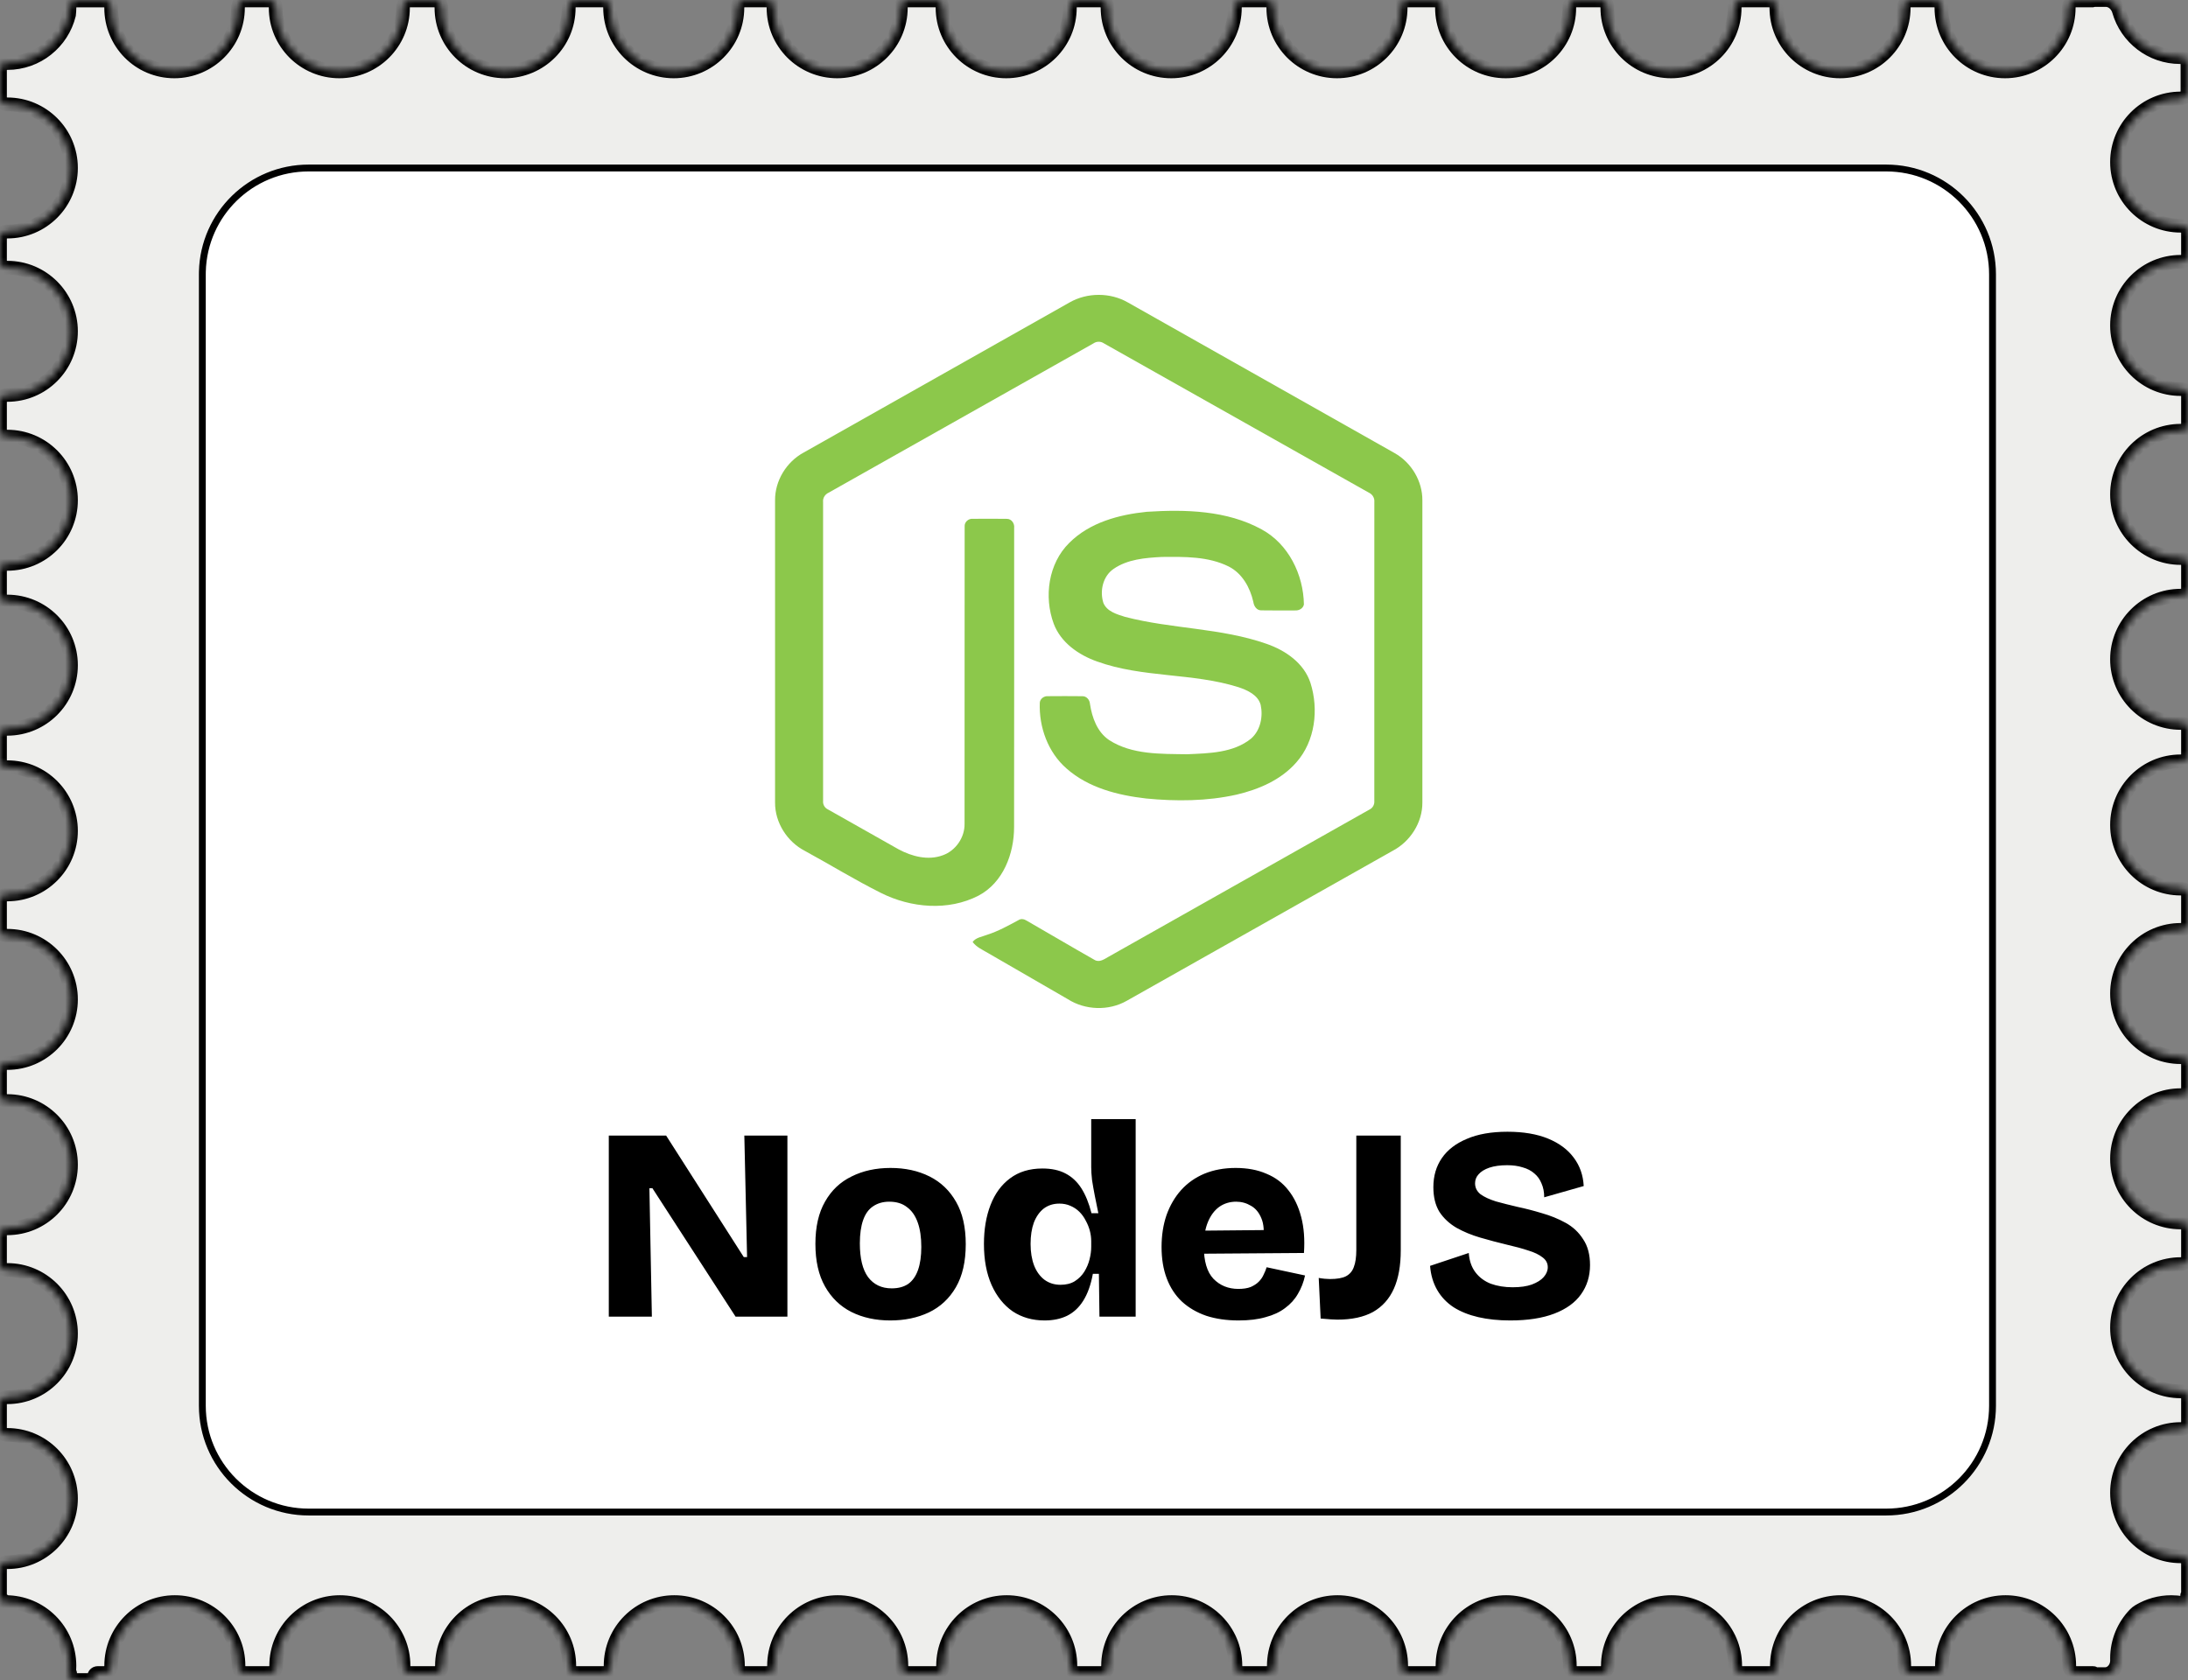 <svg width="319" height="245" viewBox="0 0 319 245" fill="none" xmlns="http://www.w3.org/2000/svg">
<rect x="0" y="0" width="319" height="245" fill="#808080" stroke="none"/>
<g clip-path="url(#clip0_63_37)">
<mask id="mask0_63_37" style="mask-type:luminance" maskUnits="userSpaceOnUse" x="0" y="0" width="319" height="245">
<path d="M317.857 14.353C318.427 14.353 318.923 13.919 318.923 13.348V9.332C318.923 8.762 318.427 8.328 317.857 8.328C313.612 8.328 310.035 5.479 308.929 1.593C308.676 0.706 307.922 0 306.999 0H305.234C305.216 0 305.201 0.014 305.201 0.032C305.201 0.05 305.187 0.064 305.169 0.064H302.612C302.041 0.064 301.608 0.56 301.608 1.13C301.608 6.252 297.455 10.408 292.327 10.408C287.199 10.408 283.046 6.257 283.046 1.13C283.046 0.56 282.612 0.064 282.043 0.064H278.552C277.982 0.064 277.548 0.56 277.548 1.13C277.548 6.252 273.396 10.408 268.268 10.408C263.14 10.408 258.987 6.257 258.987 1.13C258.987 0.56 258.553 0.064 257.983 0.064H253.908C253.338 0.064 252.905 0.56 252.905 1.13C252.905 6.252 248.752 10.408 243.624 10.408C238.496 10.408 234.343 6.257 234.343 1.13C234.343 0.56 233.909 0.064 233.339 0.064H229.797C229.227 0.064 228.794 0.56 228.794 1.13C228.794 6.252 224.641 10.408 219.513 10.408C214.385 10.408 210.232 6.257 210.232 1.13C210.232 0.56 209.798 0.064 209.228 0.064H205.209C204.639 0.064 204.206 0.56 204.206 1.13C204.206 6.252 200.053 10.408 194.925 10.408C189.797 10.408 185.644 6.257 185.644 1.13C185.644 0.56 185.21 0.064 184.64 0.064H181.042C180.472 0.064 180.039 0.56 180.039 1.13C180.039 6.252 175.886 10.408 170.758 10.408C165.63 10.408 161.477 6.257 161.477 1.13C161.477 0.56 161.043 0.064 160.474 0.064H156.983C156.413 0.064 155.979 0.56 155.979 1.13C155.979 6.252 151.827 10.408 146.699 10.408C141.57 10.408 137.418 6.257 137.418 1.13C137.418 0.56 136.984 0.064 136.414 0.064H132.339C131.769 0.064 131.335 0.56 131.335 1.13C131.335 6.252 127.183 10.408 122.055 10.408C116.927 10.408 112.774 6.257 112.774 1.13C112.774 0.56 112.34 0.064 111.77 0.064H108.512C107.942 0.064 107.508 0.56 107.508 1.13C107.508 6.252 103.356 10.408 98.228 10.408C93.099 10.408 88.947 6.257 88.947 1.13C88.947 0.56 88.513 0.064 87.943 0.064H83.924C83.354 0.064 82.92 0.56 82.92 1.13C82.92 6.252 78.768 10.408 73.639 10.408C68.511 10.408 64.359 6.257 64.359 1.13C64.359 0.56 63.925 0.064 63.355 0.064H59.757C59.187 0.064 58.753 0.56 58.753 1.13C58.753 6.252 54.601 10.408 49.473 10.408C44.344 10.408 40.192 6.257 40.192 1.13C40.192 0.56 39.758 0.064 39.188 0.064H35.698C35.128 0.064 34.694 0.56 34.694 1.13C34.694 6.252 30.542 10.408 25.413 10.408C20.285 10.408 16.206 6.261 16.206 1.134C16.206 0.565 15.772 0.069 15.202 0.069H11.127C10.557 0.069 10.123 0.564 10.123 1.134C10.123 1.495 10.102 1.818 10.063 2.153C9.061 6.192 5.416 9.192 1.066 9.192C0.496 9.192 0 9.626 0 10.196V14.212C0 14.783 0.496 15.216 1.066 15.216C6.19 15.216 10.347 19.367 10.347 24.494C10.347 29.62 6.194 33.772 1.066 33.772C0.496 33.772 0 34.206 0 34.776V38.032C0 38.602 0.496 39.036 1.066 39.036C6.19 39.036 10.347 43.187 10.347 48.313C10.347 53.44 6.194 57.591 1.066 57.591C0.496 57.591 0 58.025 0 58.595V62.667C0 63.238 0.496 63.672 1.066 63.672C6.19 63.672 10.347 67.823 10.347 72.949C10.347 78.076 6.194 82.227 1.066 82.227C0.496 82.227 0 82.661 0 83.231V86.719C0 87.289 0.496 87.723 1.066 87.723C6.19 87.723 10.347 91.874 10.347 97.001C10.347 102.127 6.194 106.278 1.066 106.278C0.496 106.278 0 106.712 0 107.282V110.878C0 111.448 0.496 111.882 1.066 111.882C6.19 111.882 10.347 116.033 10.347 121.159C10.347 126.286 6.194 130.437 1.066 130.437C0.496 130.437 0 130.871 0 131.441V135.457C0 136.028 0.496 136.462 1.066 136.462C6.19 136.462 10.347 140.613 10.347 145.739C10.347 150.866 6.194 155.017 1.066 155.017C0.496 155.017 0 155.451 0 156.021V159.56C0 160.131 0.496 160.565 1.066 160.565C6.19 160.565 10.347 164.716 10.347 169.842C10.347 174.969 6.194 179.12 1.066 179.12C0.496 179.12 0 179.554 0 180.124V184.196C0 184.766 0.496 185.2 1.066 185.2C6.19 185.2 10.347 189.351 10.347 194.478C10.347 199.604 6.194 203.756 1.066 203.756C0.496 203.756 0 204.19 0 204.76V208.248C0 208.818 0.496 209.252 1.066 209.252C6.19 209.252 10.347 213.403 10.347 218.529C10.347 223.656 6.194 227.807 1.066 227.807C0.496 227.807 0 228.241 0 228.811V233.119C0 233.309 0.165 233.456 0.354 233.442C0.427 233.436 0.5 233.432 0.572 233.428C0.633 233.425 0.683 233.474 0.683 233.535C0.683 233.594 0.732 233.641 0.791 233.636C0.808 233.635 0.825 233.634 0.843 233.634C5.966 233.634 10.123 237.785 10.123 242.912C10.123 243.24 10.102 243.565 10.069 243.883C10.064 243.933 10.103 243.977 10.154 243.977C10.206 243.977 10.245 244.023 10.237 244.075C10.217 244.206 10.195 244.335 10.17 244.464C10.117 244.737 10.321 245 10.599 245H13.214C13.496 245 13.726 244.771 13.726 244.489C13.726 244.206 13.954 243.977 14.237 243.977H15.206C15.776 243.977 16.21 243.482 16.21 242.912C16.21 237.789 20.363 233.634 25.491 233.634C30.619 233.634 34.772 237.785 34.772 242.912C34.772 243.481 35.205 243.977 35.775 243.977H39.266C39.836 243.977 40.269 243.482 40.269 242.912C40.269 237.789 44.422 233.634 49.55 233.634C54.678 233.634 58.831 237.785 58.831 242.912C58.831 243.481 59.265 243.977 59.834 243.977H63.432C64.003 243.977 64.436 243.482 64.436 242.912C64.436 237.789 68.589 233.634 73.717 233.634C78.845 233.634 82.998 237.785 82.998 242.912C82.998 243.481 83.431 243.977 84.001 243.977H88.02C88.591 243.977 89.024 243.482 89.024 242.912C89.024 237.789 93.177 233.634 98.305 233.634C103.433 233.634 107.586 237.785 107.586 242.912C107.586 243.481 108.02 243.977 108.589 243.977H111.848C112.418 243.977 112.851 243.482 112.851 242.912C112.851 237.789 117.004 233.634 122.132 233.634C127.26 233.634 131.413 237.785 131.413 242.912C131.413 243.481 131.847 243.977 132.417 243.977H136.492C137.062 243.977 137.495 243.482 137.495 242.912C137.495 237.789 141.648 233.634 146.776 233.634C151.904 233.634 156.057 237.785 156.057 242.912C156.057 243.481 156.491 243.977 157.061 243.977H160.551C161.121 243.977 161.555 243.482 161.555 242.912C161.555 237.789 165.707 233.634 170.835 233.634C175.964 233.634 180.116 237.785 180.116 242.912C180.116 243.481 180.55 243.977 181.12 243.977H184.718C185.288 243.977 185.722 243.482 185.722 242.912C185.722 237.789 189.874 233.634 195.002 233.634C200.13 233.634 204.283 237.785 204.283 242.912C204.283 243.481 204.717 243.977 205.287 243.977H209.306C209.876 243.977 210.31 243.482 210.31 242.912C210.31 237.789 214.462 233.634 219.59 233.634C224.719 233.634 228.871 237.785 228.871 242.912C228.871 243.481 229.305 243.977 229.875 243.977H233.417C233.987 243.977 234.421 243.482 234.421 242.912C234.421 237.789 238.573 233.634 243.701 233.634C248.829 233.634 252.982 237.785 252.982 242.912C252.982 243.481 253.416 243.977 253.986 243.977H258.061C258.631 243.977 259.064 243.482 259.064 242.912C259.064 237.789 263.217 233.634 268.345 233.634C273.473 233.634 277.626 237.785 277.626 242.912C277.626 243.481 278.06 243.977 278.63 243.977H282.12C282.69 243.977 283.124 243.482 283.124 242.912C283.124 237.789 287.276 233.634 292.404 233.634C297.533 233.634 301.685 237.785 301.685 242.912C301.685 243.481 302.119 243.977 302.689 243.977H305.197C305.242 243.977 305.279 244.014 305.279 244.059C305.279 244.104 305.315 244.141 305.36 244.141H306.885C307.934 244.141 308.69 243.145 308.657 242.097C308.655 242.008 308.653 241.918 308.653 241.829C308.653 239.326 309.647 237.063 311.257 235.395C311.432 235.215 311.629 235.059 311.845 234.931C313.229 234.111 314.841 233.634 316.567 233.634C317.108 233.634 317.635 233.685 318.15 233.777C318.523 233.843 318.88 233.567 318.88 233.188V232.664C318.88 232.633 318.905 232.607 318.936 232.611C318.97 232.616 319 232.59 319 232.556V227.956C319 227.386 318.504 226.952 317.934 226.952C312.81 226.952 308.653 222.801 308.653 217.674C308.653 212.548 312.806 208.397 317.934 208.397C318.504 208.397 319 207.962 319 207.392V203.905C319 203.334 318.504 202.9 317.934 202.9C312.81 202.9 308.653 198.749 308.653 193.623C308.653 188.496 312.806 184.345 317.934 184.345C318.504 184.345 319 183.911 319 183.341V179.269C319 178.698 318.504 178.265 317.934 178.265C312.81 178.265 308.653 174.114 308.653 168.987C308.653 163.86 312.806 159.709 317.934 159.709C318.504 159.709 319 159.275 319 158.705V155.166C319 154.596 318.504 154.162 317.934 154.162C312.81 154.162 308.653 150.011 308.653 144.884C308.653 139.758 312.806 135.606 317.934 135.606C318.504 135.606 319 135.172 319 134.602V130.586C319 130.016 318.504 129.582 317.934 129.582C312.81 129.582 308.653 125.431 308.653 120.304C308.653 115.178 312.806 111.026 317.934 111.026C318.504 111.026 319 110.592 319 110.022V106.427C319 105.857 318.504 105.423 317.934 105.423C312.81 105.423 308.653 101.272 308.653 96.145C308.653 91.019 312.806 86.868 317.934 86.868C318.504 86.868 319 86.434 319 85.864V82.376C319 81.805 318.504 81.372 317.934 81.372C312.81 81.372 308.653 77.221 308.653 72.094C308.653 66.967 312.806 62.816 317.934 62.816C318.504 62.816 319 62.382 319 61.812V57.74C319 57.17 318.504 56.736 317.934 56.736C312.81 56.736 308.653 52.585 308.653 47.458C308.653 42.332 312.806 38.181 317.934 38.181C318.504 38.181 319 37.746 319 37.176V33.921C319 33.35 318.504 32.916 317.934 32.916C312.81 32.916 308.653 28.765 308.653 23.639C308.653 18.512 312.806 14.361 317.934 14.361L317.857 14.353Z" fill="white"/>
</mask>
<g mask="url(#mask0_63_37)">
<path d="M317.857 14.353C318.427 14.353 318.923 13.919 318.923 13.348V9.332C318.923 8.762 318.427 8.328 317.857 8.328C313.612 8.328 310.035 5.479 308.929 1.593C308.676 0.706 307.922 0 306.999 0H305.234C305.216 0 305.201 0.014 305.201 0.032C305.201 0.05 305.187 0.064 305.169 0.064H302.612C302.041 0.064 301.608 0.56 301.608 1.13C301.608 6.252 297.455 10.408 292.327 10.408C287.199 10.408 283.046 6.257 283.046 1.13C283.046 0.56 282.612 0.064 282.043 0.064H278.552C277.982 0.064 277.548 0.56 277.548 1.13C277.548 6.252 273.396 10.408 268.268 10.408C263.14 10.408 258.987 6.257 258.987 1.13C258.987 0.56 258.553 0.064 257.983 0.064H253.908C253.338 0.064 252.905 0.56 252.905 1.13C252.905 6.252 248.752 10.408 243.624 10.408C238.496 10.408 234.343 6.257 234.343 1.13C234.343 0.56 233.909 0.064 233.339 0.064H229.797C229.227 0.064 228.794 0.56 228.794 1.13C228.794 6.252 224.641 10.408 219.513 10.408C214.385 10.408 210.232 6.257 210.232 1.13C210.232 0.56 209.798 0.064 209.228 0.064H205.209C204.639 0.064 204.206 0.56 204.206 1.13C204.206 6.252 200.053 10.408 194.925 10.408C189.797 10.408 185.644 6.257 185.644 1.13C185.644 0.56 185.21 0.064 184.64 0.064H181.042C180.472 0.064 180.039 0.56 180.039 1.13C180.039 6.252 175.886 10.408 170.758 10.408C165.63 10.408 161.477 6.257 161.477 1.13C161.477 0.56 161.043 0.064 160.474 0.064H156.983C156.413 0.064 155.979 0.56 155.979 1.13C155.979 6.252 151.827 10.408 146.699 10.408C141.57 10.408 137.418 6.257 137.418 1.13C137.418 0.56 136.984 0.064 136.414 0.064H132.339C131.769 0.064 131.335 0.56 131.335 1.13C131.335 6.252 127.183 10.408 122.055 10.408C116.927 10.408 112.774 6.257 112.774 1.13C112.774 0.56 112.34 0.064 111.77 0.064H108.512C107.942 0.064 107.508 0.56 107.508 1.13C107.508 6.252 103.356 10.408 98.228 10.408C93.099 10.408 88.947 6.257 88.947 1.13C88.947 0.56 88.513 0.064 87.943 0.064H83.924C83.354 0.064 82.92 0.56 82.92 1.13C82.92 6.252 78.768 10.408 73.639 10.408C68.511 10.408 64.359 6.257 64.359 1.13C64.359 0.56 63.925 0.064 63.355 0.064H59.757C59.187 0.064 58.753 0.56 58.753 1.13C58.753 6.252 54.601 10.408 49.473 10.408C44.344 10.408 40.192 6.257 40.192 1.13C40.192 0.56 39.758 0.064 39.188 0.064H35.698C35.128 0.064 34.694 0.56 34.694 1.13C34.694 6.252 30.542 10.408 25.413 10.408C20.285 10.408 16.206 6.261 16.206 1.134C16.206 0.565 15.772 0.069 15.202 0.069H11.127C10.557 0.069 10.123 0.564 10.123 1.134C10.123 1.495 10.102 1.818 10.063 2.153C9.061 6.192 5.416 9.192 1.066 9.192C0.496 9.192 0 9.626 0 10.196V14.212C0 14.783 0.496 15.216 1.066 15.216C6.19 15.216 10.347 19.367 10.347 24.494C10.347 29.62 6.194 33.772 1.066 33.772C0.496 33.772 0 34.206 0 34.776V38.032C0 38.602 0.496 39.036 1.066 39.036C6.19 39.036 10.347 43.187 10.347 48.313C10.347 53.44 6.194 57.591 1.066 57.591C0.496 57.591 0 58.025 0 58.595V62.667C0 63.238 0.496 63.672 1.066 63.672C6.19 63.672 10.347 67.823 10.347 72.949C10.347 78.076 6.194 82.227 1.066 82.227C0.496 82.227 0 82.661 0 83.231V86.719C0 87.289 0.496 87.723 1.066 87.723C6.19 87.723 10.347 91.874 10.347 97.001C10.347 102.127 6.194 106.278 1.066 106.278C0.496 106.278 0 106.712 0 107.282V110.878C0 111.448 0.496 111.882 1.066 111.882C6.19 111.882 10.347 116.033 10.347 121.159C10.347 126.286 6.194 130.437 1.066 130.437C0.496 130.437 0 130.871 0 131.441V135.457C0 136.028 0.496 136.462 1.066 136.462C6.19 136.462 10.347 140.613 10.347 145.739C10.347 150.866 6.194 155.017 1.066 155.017C0.496 155.017 0 155.451 0 156.021V159.56C0 160.131 0.496 160.565 1.066 160.565C6.19 160.565 10.347 164.716 10.347 169.842C10.347 174.969 6.194 179.12 1.066 179.12C0.496 179.12 0 179.554 0 180.124V184.196C0 184.766 0.496 185.2 1.066 185.2C6.19 185.2 10.347 189.351 10.347 194.478C10.347 199.604 6.194 203.756 1.066 203.756C0.496 203.756 0 204.19 0 204.76V208.248C0 208.818 0.496 209.252 1.066 209.252C6.19 209.252 10.347 213.403 10.347 218.529C10.347 223.656 6.194 227.807 1.066 227.807C0.496 227.807 0 228.241 0 228.811V233.119C0 233.309 0.165 233.456 0.354 233.442C0.427 233.436 0.5 233.432 0.572 233.428C0.633 233.425 0.683 233.474 0.683 233.535C0.683 233.594 0.732 233.641 0.791 233.636C0.808 233.635 0.825 233.634 0.843 233.634C5.966 233.634 10.123 237.785 10.123 242.912C10.123 243.24 10.102 243.565 10.069 243.883C10.064 243.933 10.103 243.977 10.154 243.977C10.206 243.977 10.245 244.023 10.237 244.075C10.217 244.206 10.195 244.335 10.17 244.464C10.117 244.737 10.321 245 10.599 245H13.214C13.496 245 13.726 244.771 13.726 244.489C13.726 244.206 13.954 243.977 14.237 243.977H15.206C15.776 243.977 16.21 243.482 16.21 242.912C16.21 237.789 20.363 233.634 25.491 233.634C30.619 233.634 34.772 237.785 34.772 242.912C34.772 243.481 35.205 243.977 35.775 243.977H39.266C39.836 243.977 40.269 243.482 40.269 242.912C40.269 237.789 44.422 233.634 49.55 233.634C54.678 233.634 58.831 237.785 58.831 242.912C58.831 243.481 59.265 243.977 59.834 243.977H63.432C64.003 243.977 64.436 243.482 64.436 242.912C64.436 237.789 68.589 233.634 73.717 233.634C78.845 233.634 82.998 237.785 82.998 242.912C82.998 243.481 83.431 243.977 84.001 243.977H88.02C88.591 243.977 89.024 243.482 89.024 242.912C89.024 237.789 93.177 233.634 98.305 233.634C103.433 233.634 107.586 237.785 107.586 242.912C107.586 243.481 108.02 243.977 108.589 243.977H111.848C112.418 243.977 112.851 243.482 112.851 242.912C112.851 237.789 117.004 233.634 122.132 233.634C127.26 233.634 131.413 237.785 131.413 242.912C131.413 243.481 131.847 243.977 132.417 243.977H136.492C137.062 243.977 137.495 243.482 137.495 242.912C137.495 237.789 141.648 233.634 146.776 233.634C151.904 233.634 156.057 237.785 156.057 242.912C156.057 243.481 156.491 243.977 157.061 243.977H160.551C161.121 243.977 161.555 243.482 161.555 242.912C161.555 237.789 165.707 233.634 170.835 233.634C175.964 233.634 180.116 237.785 180.116 242.912C180.116 243.481 180.55 243.977 181.12 243.977H184.718C185.288 243.977 185.722 243.482 185.722 242.912C185.722 237.789 189.874 233.634 195.002 233.634C200.13 233.634 204.283 237.785 204.283 242.912C204.283 243.481 204.717 243.977 205.287 243.977H209.306C209.876 243.977 210.31 243.482 210.31 242.912C210.31 237.789 214.462 233.634 219.59 233.634C224.719 233.634 228.871 237.785 228.871 242.912C228.871 243.481 229.305 243.977 229.875 243.977H233.417C233.987 243.977 234.421 243.482 234.421 242.912C234.421 237.789 238.573 233.634 243.701 233.634C248.829 233.634 252.982 237.785 252.982 242.912C252.982 243.481 253.416 243.977 253.986 243.977H258.061C258.631 243.977 259.064 243.482 259.064 242.912C259.064 237.789 263.217 233.634 268.345 233.634C273.473 233.634 277.626 237.785 277.626 242.912C277.626 243.481 278.06 243.977 278.63 243.977H282.12C282.69 243.977 283.124 243.482 283.124 242.912C283.124 237.789 287.276 233.634 292.404 233.634C297.533 233.634 301.685 237.785 301.685 242.912C301.685 243.481 302.119 243.977 302.689 243.977H305.197C305.242 243.977 305.279 244.014 305.279 244.059C305.279 244.104 305.315 244.141 305.36 244.141H306.885C307.934 244.141 308.69 243.145 308.657 242.097C308.655 242.008 308.653 241.918 308.653 241.829C308.653 239.326 309.647 237.063 311.257 235.395C311.432 235.215 311.629 235.059 311.845 234.931C313.229 234.111 314.841 233.634 316.567 233.634C317.108 233.634 317.635 233.685 318.15 233.777C318.523 233.843 318.88 233.567 318.88 233.188V232.664C318.88 232.633 318.905 232.607 318.936 232.611C318.97 232.616 319 232.59 319 232.556V227.956C319 227.386 318.504 226.952 317.934 226.952C312.81 226.952 308.653 222.801 308.653 217.674C308.653 212.548 312.806 208.397 317.934 208.397C318.504 208.397 319 207.962 319 207.392V203.905C319 203.334 318.504 202.9 317.934 202.9C312.81 202.9 308.653 198.749 308.653 193.623C308.653 188.496 312.806 184.345 317.934 184.345C318.504 184.345 319 183.911 319 183.341V179.269C319 178.698 318.504 178.265 317.934 178.265C312.81 178.265 308.653 174.114 308.653 168.987C308.653 163.86 312.806 159.709 317.934 159.709C318.504 159.709 319 159.275 319 158.705V155.166C319 154.596 318.504 154.162 317.934 154.162C312.81 154.162 308.653 150.011 308.653 144.884C308.653 139.758 312.806 135.606 317.934 135.606C318.504 135.606 319 135.172 319 134.602V130.586C319 130.016 318.504 129.582 317.934 129.582C312.81 129.582 308.653 125.431 308.653 120.304C308.653 115.178 312.806 111.026 317.934 111.026C318.504 111.026 319 110.592 319 110.022V106.427C319 105.857 318.504 105.423 317.934 105.423C312.81 105.423 308.653 101.272 308.653 96.145C308.653 91.019 312.806 86.868 317.934 86.868C318.504 86.868 319 86.434 319 85.864V82.376C319 81.805 318.504 81.372 317.934 81.372C312.81 81.372 308.653 77.221 308.653 72.094C308.653 66.967 312.806 62.816 317.934 62.816C318.504 62.816 319 62.382 319 61.812V57.74C319 57.17 318.504 56.736 317.934 56.736C312.81 56.736 308.653 52.585 308.653 47.458C308.653 42.332 312.806 38.181 317.934 38.181C318.504 38.181 319 37.746 319 37.176V33.921C319 33.35 318.504 32.916 317.934 32.916C312.81 32.916 308.653 28.765 308.653 23.639C308.653 18.512 312.806 14.361 317.934 14.361L317.857 14.353Z" fill="#EEEEEC" stroke="black" stroke-width="2"/>
</g>
<path d="M45 24.5H275C283.56 24.5 290.5 31.44 290.5 40V205C290.5 213.56 283.56 220.5 275 220.5H45C36.44 220.5 29.5 213.56 29.5 205V40L29.505 39.6C29.717 31.224 36.574 24.5 45 24.5Z" fill="white" stroke="black"/>
<path d="M155.93 44.109C158.508 42.633 161.867 42.627 164.444 44.109C177.406 51.434 190.372 58.747 203.332 66.075C205.769 67.448 207.4 70.161 207.375 72.97V117.036C207.393 119.961 205.602 122.738 203.03 124.08C190.11 131.364 177.198 138.657 164.28 145.941C161.648 147.446 158.222 147.33 155.672 145.702C151.799 143.456 147.919 141.222 144.045 138.979C143.254 138.507 142.362 138.131 141.803 137.364C142.297 136.698 143.18 136.615 143.898 136.324C145.515 135.81 147 134.985 148.485 134.184C148.861 133.927 149.319 134.026 149.679 134.256C152.991 136.155 156.274 138.109 159.597 139.99C160.306 140.399 161.024 139.856 161.63 139.518C174.308 132.352 187.002 125.214 199.678 118.046C200.147 117.821 200.407 117.322 200.369 116.808C200.378 102.271 200.371 87.732 200.373 73.196C200.427 72.612 200.089 72.075 199.561 71.837C186.687 64.586 173.818 57.324 160.946 50.072C160.723 49.919 160.459 49.836 160.188 49.836C159.917 49.836 159.653 49.917 159.43 50.07C146.557 57.324 133.691 64.593 120.819 71.843C120.293 72.082 119.94 72.61 120.002 73.196C120.005 87.732 120.002 102.271 120.002 116.81C119.98 117.061 120.035 117.313 120.16 117.531C120.285 117.75 120.475 117.925 120.702 118.033C124.137 119.981 127.577 121.915 131.014 123.857C132.951 124.899 135.328 125.518 137.462 124.72C139.345 124.044 140.664 122.123 140.628 120.124C140.646 105.673 140.62 91.219 140.642 76.769C140.595 76.128 141.203 75.598 141.827 75.658C143.478 75.647 145.13 75.636 146.781 75.663C147.47 75.647 147.944 76.338 147.859 76.984C147.852 91.527 147.876 106.071 147.848 120.614C147.852 124.49 146.26 128.707 142.675 130.603C138.258 132.891 132.799 132.406 128.436 130.212C124.658 128.327 121.054 126.102 117.343 124.082C114.765 122.748 112.982 119.959 113 117.036V72.97C112.973 70.103 114.669 67.341 117.182 65.988C130.099 58.698 143.015 51.403 155.93 44.109Z" fill="#8CC84B"/>
<path d="M167.199 74.634C172.832 74.272 178.864 74.419 183.933 77.195C187.858 79.322 190.035 83.785 190.104 88.146C189.994 88.734 189.379 89.059 188.818 89.018C187.183 89.016 185.548 89.04 183.914 89.007C183.22 89.034 182.817 88.394 182.73 87.781C182.261 85.695 181.123 83.629 179.159 82.622C176.144 81.113 172.649 81.189 169.361 81.22C166.962 81.348 164.381 81.555 162.348 82.967C160.787 84.036 160.313 86.194 160.87 87.931C161.395 89.179 162.836 89.582 164.014 89.953C170.804 91.729 177.998 91.552 184.658 93.889C187.415 94.842 190.113 96.694 191.057 99.581C192.291 103.45 191.75 108.075 188.997 111.181C186.765 113.737 183.513 115.128 180.27 115.884C175.956 116.846 171.479 116.87 167.098 116.443C162.979 115.973 158.692 114.891 155.511 112.084C152.792 109.723 151.464 106.044 151.596 102.493C151.627 101.893 152.224 101.475 152.799 101.524C154.445 101.511 156.091 101.506 157.737 101.526C158.394 101.479 158.882 102.047 158.915 102.667C159.219 104.655 159.966 106.741 161.7 107.92C165.045 110.078 169.243 109.931 173.074 109.991C176.247 109.85 179.81 109.808 182.4 107.71C183.766 106.514 184.171 104.512 183.801 102.79C183.401 101.336 181.881 100.659 180.575 100.216C173.872 98.096 166.597 98.865 159.96 96.467C157.265 95.515 154.659 93.715 153.624 90.946C152.179 87.028 152.841 82.182 155.883 79.18C158.848 76.195 163.129 75.046 167.199 74.634Z" fill="#8CC84B"/>
<path d="M88.76 192V165.6H97.12L108.44 183.32H108.92L108.52 165.6H114.8V192H107.24L95.12 173.28H94.68L95.04 192H88.76ZM129.802 192.56C127.668 192.56 125.775 192.147 124.122 191.32C122.495 190.493 121.215 189.253 120.282 187.6C119.348 185.947 118.882 183.88 118.882 181.4C118.882 178.92 119.348 176.867 120.282 175.24C121.215 173.587 122.508 172.36 124.162 171.56C125.815 170.733 127.708 170.32 129.842 170.32C131.975 170.32 133.868 170.733 135.522 171.56C137.175 172.387 138.468 173.627 139.402 175.28C140.335 176.907 140.802 178.96 140.802 181.44C140.802 183.973 140.322 186.067 139.362 187.72C138.402 189.373 137.082 190.6 135.402 191.4C133.748 192.173 131.882 192.56 129.802 192.56ZM130.002 187.88C130.962 187.88 131.762 187.667 132.402 187.24C133.042 186.787 133.522 186.107 133.842 185.2C134.162 184.293 134.322 183.173 134.322 181.84C134.322 180.427 134.148 179.24 133.802 178.28C133.455 177.293 132.935 176.547 132.242 176.04C131.575 175.507 130.708 175.24 129.642 175.24C128.735 175.24 127.948 175.467 127.282 175.92C126.642 176.347 126.162 177.013 125.842 177.92C125.522 178.827 125.362 179.96 125.362 181.32C125.362 183.507 125.762 185.147 126.562 186.24C127.388 187.333 128.535 187.88 130.002 187.88ZM152.294 192.56C150.534 192.56 148.987 192.12 147.654 191.24C146.347 190.333 145.32 189.053 144.574 187.4C143.827 185.72 143.454 183.72 143.454 181.4C143.454 179.267 143.774 177.373 144.414 175.72C145.054 174.067 146 172.773 147.254 171.84C148.534 170.88 150.107 170.4 151.974 170.4C153.307 170.4 154.427 170.64 155.334 171.12C156.267 171.6 157.04 172.32 157.654 173.28C158.267 174.24 158.76 175.453 159.134 176.92H160.134C159.947 176.013 159.774 175.16 159.614 174.36C159.454 173.533 159.32 172.773 159.214 172.08C159.134 171.36 159.094 170.733 159.094 170.2V163.2H165.574V181.68V192H160.294L160.214 185.76H159.334C159.04 187.36 158.574 188.667 157.934 189.68C157.32 190.667 156.534 191.4 155.574 191.88C154.64 192.333 153.547 192.56 152.294 192.56ZM154.614 187.36C155.44 187.36 156.134 187.187 156.694 186.84C157.28 186.467 157.747 186 158.094 185.44C158.44 184.88 158.694 184.28 158.854 183.64C159.014 183 159.094 182.4 159.094 181.84V181C159.094 180.493 159.027 179.987 158.894 179.48C158.76 178.973 158.56 178.48 158.294 178C158.054 177.52 157.747 177.093 157.374 176.72C157 176.347 156.56 176.053 156.054 175.84C155.574 175.627 155.04 175.52 154.454 175.52C153.574 175.52 152.814 175.76 152.174 176.24C151.56 176.72 151.08 177.4 150.734 178.28C150.414 179.16 150.254 180.2 150.254 181.4C150.254 182.6 150.427 183.653 150.774 184.56C151.12 185.44 151.627 186.133 152.294 186.64C152.96 187.12 153.734 187.36 154.614 187.36ZM180.59 192.56C178.83 192.56 177.257 192.333 175.87 191.88C174.484 191.4 173.297 190.707 172.31 189.8C171.35 188.893 170.617 187.773 170.11 186.44C169.604 185.107 169.35 183.573 169.35 181.84C169.35 180.16 169.59 178.613 170.07 177.2C170.577 175.787 171.284 174.573 172.19 173.56C173.124 172.52 174.257 171.72 175.59 171.16C176.95 170.6 178.47 170.32 180.15 170.32C181.857 170.32 183.35 170.6 184.63 171.16C185.937 171.693 187.004 172.493 187.83 173.56C188.684 174.627 189.31 175.933 189.71 177.48C190.11 179 190.244 180.747 190.11 182.72L173.59 182.84V179.48L186.43 179.36L184.15 180.92C184.337 179.587 184.257 178.507 183.91 177.68C183.564 176.827 183.057 176.213 182.39 175.84C181.724 175.44 181.004 175.24 180.23 175.24C179.297 175.24 178.47 175.493 177.75 176C177.057 176.507 176.51 177.24 176.11 178.2C175.71 179.16 175.51 180.333 175.51 181.72C175.51 183.907 175.977 185.493 176.91 186.48C177.87 187.467 179.084 187.96 180.55 187.96C181.27 187.96 181.87 187.867 182.35 187.68C182.83 187.467 183.217 187.213 183.51 186.92C183.83 186.6 184.07 186.253 184.23 185.88C184.417 185.507 184.564 185.147 184.67 184.8L190.27 186C190.057 186.987 189.71 187.88 189.23 188.68C188.777 189.48 188.15 190.173 187.35 190.76C186.577 191.347 185.63 191.787 184.51 192.08C183.417 192.4 182.11 192.56 180.59 192.56ZM192.544 192.28L192.264 186.36C192.557 186.413 192.851 186.453 193.144 186.48C193.464 186.507 193.717 186.52 193.904 186.52C194.917 186.52 195.691 186.387 196.224 186.12C196.784 185.827 197.171 185.373 197.384 184.76C197.624 184.147 197.744 183.32 197.744 182.28V165.6H204.224V182.32C204.224 184.56 203.891 186.427 203.224 187.92C202.557 189.413 201.544 190.547 200.184 191.32C198.824 192.067 197.091 192.44 194.984 192.44C194.717 192.44 194.397 192.427 194.024 192.4C193.651 192.373 193.157 192.333 192.544 192.28ZM220.178 192.56C218.471 192.56 216.924 192.4 215.538 192.08C214.151 191.76 212.951 191.28 211.938 190.64C210.924 189.973 210.124 189.133 209.538 188.12C208.951 187.107 208.604 185.933 208.498 184.6L214.138 182.72C214.218 183.84 214.538 184.773 215.098 185.52C215.658 186.267 216.404 186.827 217.338 187.2C218.298 187.547 219.364 187.72 220.538 187.72C221.658 187.72 222.591 187.587 223.338 187.32C224.111 187.027 224.684 186.667 225.058 186.24C225.458 185.787 225.658 185.307 225.658 184.8C225.658 184.213 225.404 183.733 224.898 183.36C224.391 182.96 223.698 182.627 222.818 182.36C221.938 182.067 220.911 181.787 219.738 181.52C218.404 181.2 217.098 180.853 215.818 180.48C214.538 180.107 213.378 179.627 212.338 179.04C211.298 178.427 210.471 177.653 209.858 176.72C209.271 175.76 208.978 174.56 208.978 173.12C208.978 171.493 209.391 170.08 210.218 168.88C211.044 167.68 212.258 166.747 213.858 166.08C215.458 165.387 217.431 165.04 219.778 165.04C222.098 165.04 224.071 165.373 225.698 166.04C227.324 166.707 228.578 167.64 229.458 168.84C230.338 170.013 230.818 171.387 230.898 172.96L225.138 174.6C225.138 173.827 225.004 173.147 224.738 172.56C224.498 171.973 224.151 171.493 223.698 171.12C223.244 170.72 222.684 170.427 222.018 170.24C221.351 170.027 220.591 169.92 219.738 169.92C218.724 169.92 217.858 170.04 217.138 170.28C216.444 170.52 215.924 170.84 215.578 171.24C215.231 171.613 215.058 172.053 215.058 172.56C215.058 173.2 215.324 173.733 215.858 174.16C216.418 174.56 217.164 174.907 218.098 175.2C219.058 175.467 220.111 175.733 221.258 176C222.404 176.24 223.591 176.547 224.818 176.92C226.044 177.267 227.191 177.733 228.258 178.32C229.324 178.907 230.178 179.707 230.818 180.72C231.484 181.707 231.818 182.96 231.818 184.48C231.818 186.107 231.378 187.533 230.498 188.76C229.644 189.96 228.351 190.893 226.618 191.56C224.884 192.227 222.738 192.56 220.178 192.56Z" fill="black"/>
</g>
<defs>
<clipPath id="clip0_63_37">
<rect width="319" height="245" fill="white"/>
</clipPath>
</defs>
</svg>
